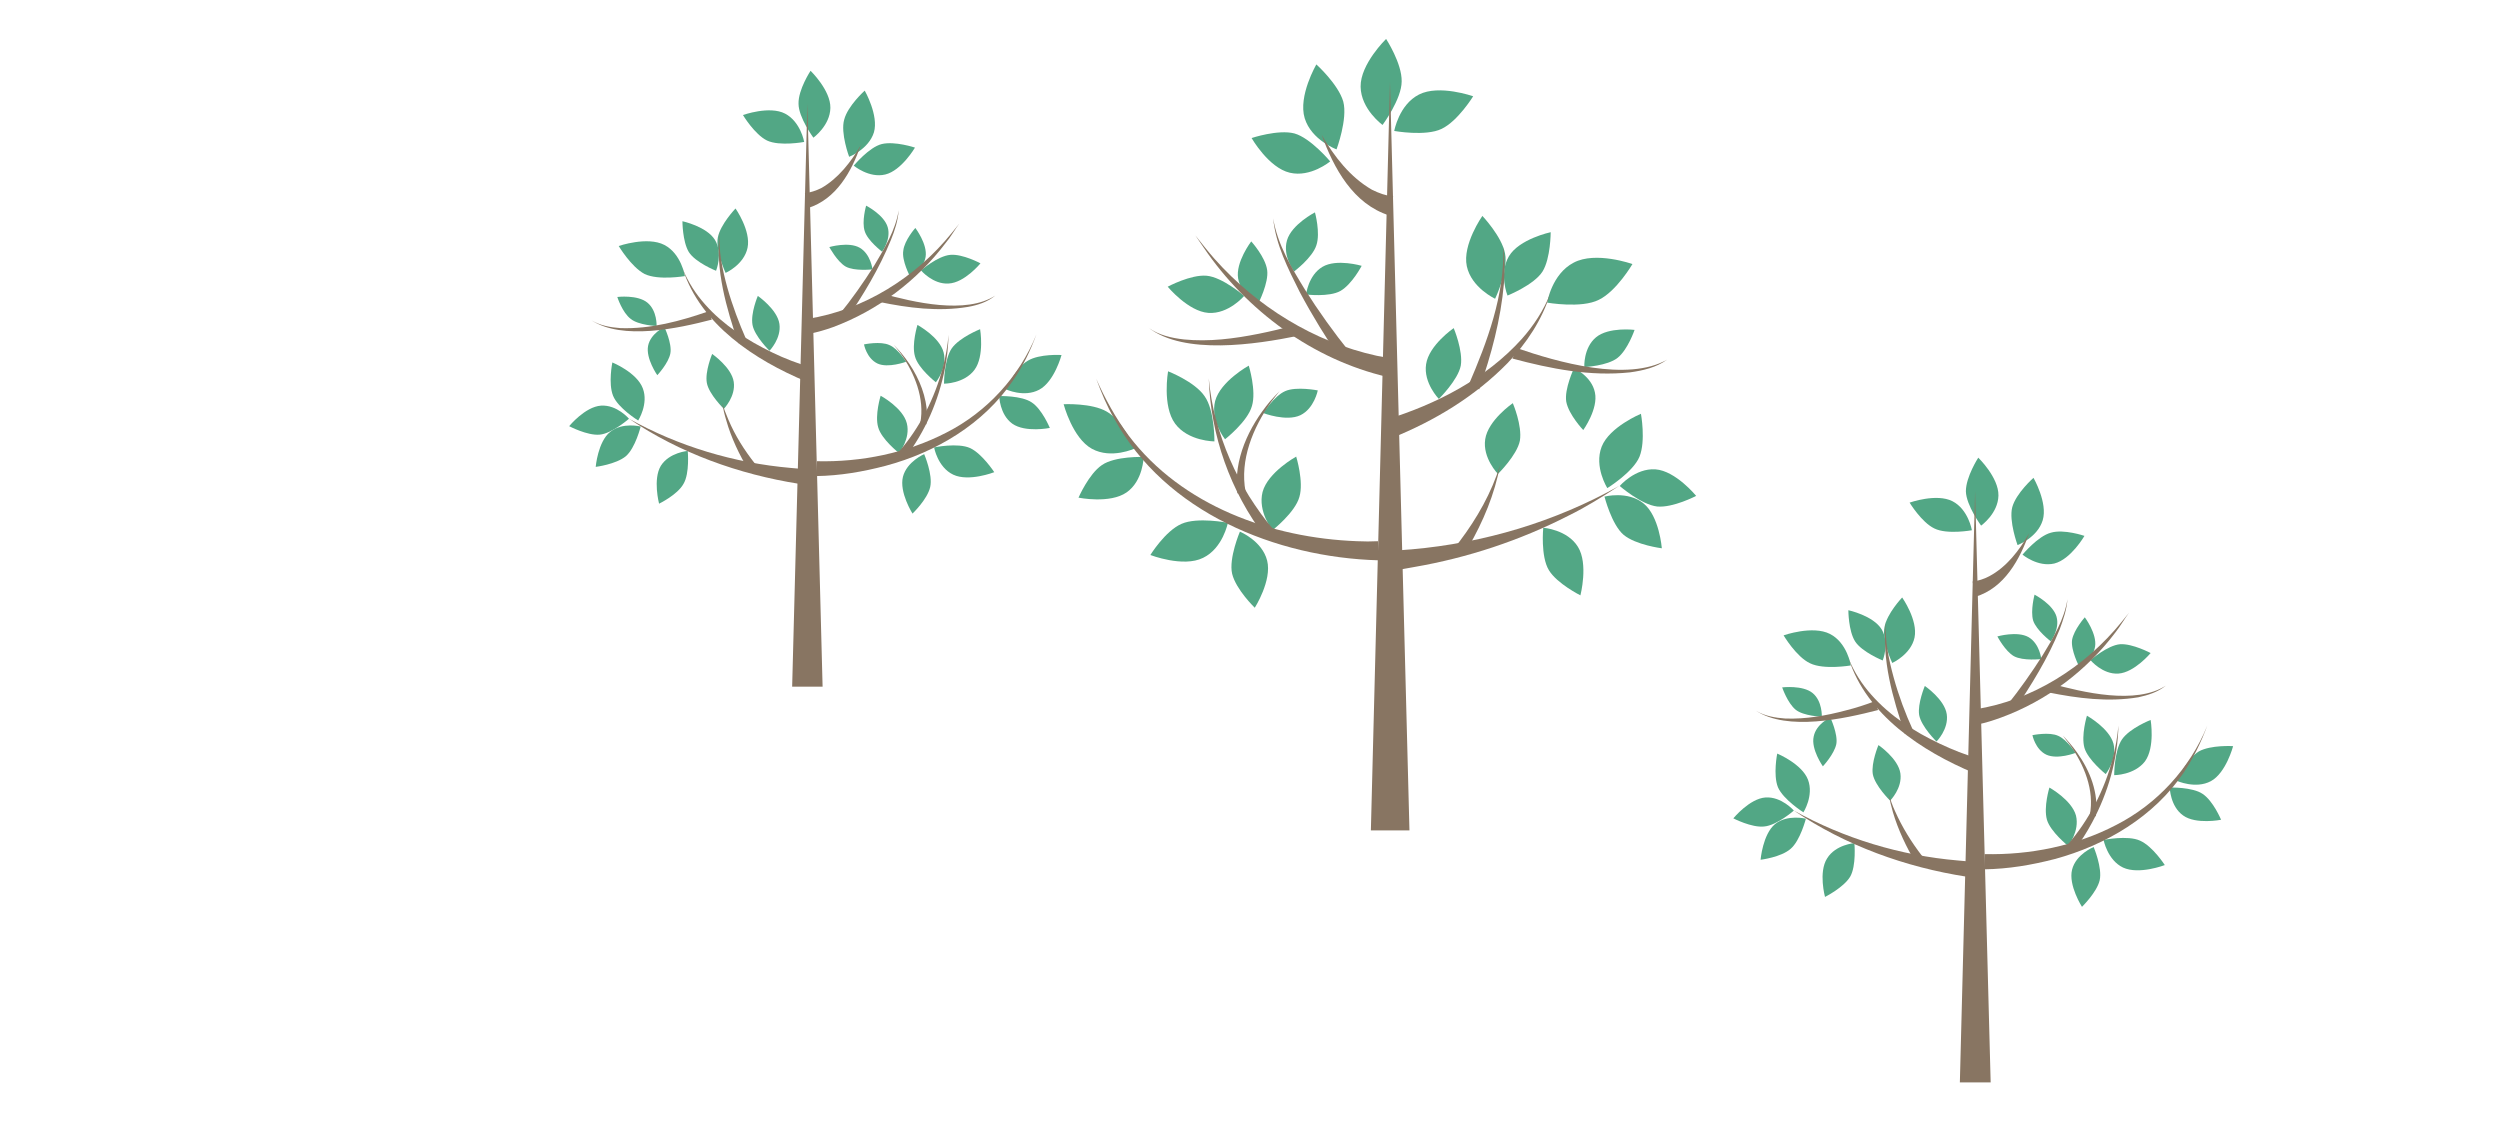 <?xml version="1.0" encoding="utf-8"?>
<!-- Generator: Adobe Illustrator 26.3.1, SVG Export Plug-In . SVG Version: 6.00 Build 0)  -->
<svg version="1.1" id="Layer_1" xmlns="http://www.w3.org/2000/svg" xmlns:xlink="http://www.w3.org/1999/xlink" x="0px" y="0px"
	 viewBox="0 0 706.3 323.5" style="enable-background:new 0 0 706.3 323.5;" xml:space="preserve">
<style type="text/css">
	.st0{fill:#52A785;}
	.st1{fill:#887562;}
</style>
<g id="treeanimate1">
	<g>
		<g>
			<path class="st0" d="M244.3,25.6c0,0,4,7,2.6,11.8c-1.5,4.8-7,6.9-7,6.9s-2.5-6.7-1.4-10.5C239.5,29.9,244.3,25.6,244.3,25.6"/>
			<path class="st0" d="M258.5,41.7c0,0-3.8,6.5-8.4,7.6c-4.6,1.1-8.9-2.5-8.9-2.5s4.3-5.2,7.9-6.1
				C252.8,39.8,258.5,41.7,258.5,41.7"/>
			<path class="st0" d="M244.7,58.1c0,0,5.1,2.6,6.1,6.1s-1.6,6.9-1.6,6.9s-4.1-3.1-4.9-5.8C243.4,62.6,244.7,58.1,244.7,58.1"/>
			<path class="st0" d="M258.6,64.4c0,0,3.5,4.6,2.9,8.2s-4.4,5.5-4.4,5.5s-2.4-4.5-1.9-7.3C255.5,67.9,258.6,64.4,258.6,64.4"/>
			<path class="st0" d="M277,74.4c0,0-4.5,5.5-9,5.7c-4.4,0.3-7.8-3.7-7.8-3.7s4.7-4.1,8.3-4.4C272,71.7,277,74.4,277,74.4"/>
			<path class="st0" d="M276.9,93c0,0,1.3,7.6-1.6,11.5s-8.6,3.9-8.6,3.9s0-6.8,2.2-10C271.1,95.3,276.9,93,276.9,93"/>
			<path class="st0" d="M209.9,32.5c0,0,7.5-2.7,11.9-0.4s5.4,8,5.4,8s-6.9,1.3-10.5-0.4C213.2,38,209.9,32.5,209.9,32.5"/>
			<path class="st0" d="M229,20c0,0,5.7,5.5,5.6,10.5c-0.1,5-4.8,8.4-4.8,8.4s-4.2-5.7-4.2-9.6C225.5,25.3,229,20,229,20"/>
			<path class="st0" d="M234.3,69.8c0,0,5.5-1.6,8.6,0.2c3.1,1.8,3.6,6.1,3.6,6.1s-5.1,0.6-7.6-0.8
				C236.5,73.9,234.3,69.8,234.3,69.8"/>
			<path class="st0" d="M185.7,106c0,0-3.3-4.7-2.6-8.3c0.7-3.5,4.6-5.3,4.6-5.3s2.2,4.6,1.7,7.4S185.7,106,185.7,106"/>
			<path class="st0" d="M174.8,69.5c0,0,8.1-2.8,12.9-0.3c4.8,2.5,5.8,8.8,5.8,8.8s-7.5,1.3-11.4-0.6
				C178.3,75.4,174.8,69.5,174.8,69.5"/>
			<path class="st0" d="M192.8,62.5c0,0,6.9,1.5,9.2,5.3s0.3,8.7,0.3,8.7s-5.8-2.3-7.7-5.3C192.8,68.2,192.8,62.5,192.8,62.5"/>
			<path class="st0" d="M207.8,58.9c0,0,4.4,6.3,3.4,11.1c-1,4.8-6.2,7.1-6.2,7.1s-2.9-6.2-2.2-10C203.5,63.4,207.8,58.9,207.8,58.9
				"/>
			<path class="st0" d="M296.6,120.9c0,0-6.9,1.4-10.6-1.2c-3.6-2.6-3.7-7.8-3.7-7.8s6.3-0.2,9.2,1.8
				C294.4,115.6,296.6,120.9,296.6,120.9"/>
			<path class="st0" d="M280.9,133.4c0,0-7.2,2.8-11.6,0.7s-5.4-7.7-5.4-7.7s6.7-1.4,10.2,0.2C277.5,128.2,280.9,133.4,280.9,133.4"
				/>
			<path class="st0" d="M256,102.2c0,0-5.1,1.9-8.1,0.5c-3.1-1.5-3.8-5.4-3.8-5.4s4.7-1,7.2,0.2C253.7,98.5,256,102.2,256,102.2"/>
			<path class="st0" d="M299.9,100.3c0,0-2,7.5-6.3,9.8s-9.4-0.1-9.4-0.1s2.8-6.2,6.2-8.1C293.7,99.9,299.9,100.3,299.9,100.3"/>
			<path class="st0" d="M174.4,83.9c0,0,5.7-0.7,8.5,1.6c2.8,2.3,2.6,6.6,2.6,6.6s-5.1-0.2-7.3-2C175.8,88.3,174.4,83.9,174.4,83.9"
				/>
			<path class="st0" d="M201.2,100c0,0,5.5,3.8,6.1,7.9s-2.8,7.6-2.8,7.6s-4.2-4.1-4.8-7.3C199.1,105,201.2,100,201.2,100"/>
			<path class="st0" d="M214.1,83.6c0,0,5.5,3.8,6.1,7.9s-2.8,7.6-2.8,7.6s-4.2-4.1-4.8-7.3C212,88.5,214.1,83.6,214.1,83.6"/>
			<path class="st0" d="M259.2,91.8c0,0,6.3,3.4,7.4,7.8c1.1,4.3-2.2,8.4-2.2,8.4s-5-3.9-5.9-7.3C257.5,97.3,259.2,91.8,259.2,91.8"
				/>
			<path class="st0" d="M248.8,111.8c0,0,6.3,3.4,7.4,7.8c1.1,4.3-2.2,8.4-2.2,8.4s-5-3.9-5.9-7.3
				C247.1,117.3,248.8,111.8,248.8,111.8"/>
			<path class="st0" d="M257.8,145.1c0,0-3.8-6-2.7-10.4c1.1-4.3,6-6.4,6-6.4s2.5,5.8,1.7,9.3C262,141.1,257.8,145.1,257.8,145.1"/>
			<path class="st0" d="M186.2,142.3c0,0-1.8-6.9,0.5-10.7c2.4-3.8,7.6-4.2,7.6-4.2s0.6,6.3-1.2,9.3
				C191.4,139.8,186.2,142.3,186.2,142.3"/>
		</g>
		<path class="st0" d="M173,102.4c0,0,6.9,2.8,8.6,7.3c1.7,4.4-1.3,9.1-1.3,9.1s-5.7-3.5-7.1-7C171.8,108.3,173,102.4,173,102.4"/>
		<path class="st0" d="M160.8,120.4c0,0,4.5-5.5,9-5.8s7.9,3.7,7.9,3.7s-4.8,4.2-8.3,4.5S160.8,120.4,160.8,120.4"/>
		<path class="st0" d="M168.3,131.9c0,0,0.6-7.1,4.1-9.9s8.6-1.5,8.6-1.5s-1.5,6.1-4.2,8.4C174,131.2,168.3,131.9,168.3,131.9"/>
	</g>
	<g>
		<polygon class="st1" points="223.8,194 228.1,29.3 232.4,194 		"/>
	</g>
	<g>
		<path class="st1" d="M243.2,41c-2.6,7.4-6.9,15.3-15,17.8l-0.8-4.2c1.5-0.2,3.1-0.7,4.7-1.5C236.8,50.4,240.4,45.8,243.2,41
			L243.2,41z"/>
	</g>
	<g>
		<path class="st1" d="M227.8,107.8c-14.6-6.1-29.8-16.1-34.9-31.8c1.5,3.7,3.7,7.1,6.3,10c5.2,5.9,12,10.2,19,13.6
			c3.5,1.7,7.2,3.1,10.9,4.2L227.8,107.8L227.8,107.8z"/>
	</g>
	<g>
		<path class="st1" d="M208.6,97c-3.4-10-6.5-20.7-5.3-31.3c-0.3,5.3,0.8,10.5,2.2,15.6c1.4,5,3.3,10,5.4,14.8
			C210.9,96,208.6,97,208.6,97L208.6,97z"/>
	</g>
	<g>
		<path class="st1" d="M225.8,136.7c-17.1-2.7-33.8-8.7-48.1-18.4c14,7.8,29.7,12.5,45.7,13.9c1,0.1,2.4,0.2,3.4,0.3
			C226.7,132.5,225.8,136.7,225.8,136.7L225.8,136.7z"/>
	</g>
	<g>
		<path class="st1" d="M211.4,132.6c-2.4-3.8-4.9-9.1-6.2-13.8c-0.5-1.6-0.9-3.3-1.2-5c0.5,1.6,1.1,3.2,1.8,4.8
			c1.9,4.5,4.5,8.6,7.5,12.4c0.2,0.2,0.4,0.5,0.5,0.8C213.7,131.8,211.4,132.6,211.4,132.6L211.4,132.6z"/>
	</g>
	<g>
		<path class="st1" d="M230.8,130.3c12.5,0.3,25.4-2.3,36.6-8.1c11.4-5.8,20.6-15.8,25.4-27.7c-1.7,4.6-3.8,9-6.6,13
			c-8.3,12.3-21.8,20.3-36,24.1c-6.5,1.7-12.9,2.8-19.6,2.9C230.6,134.6,230.8,130.3,230.8,130.3L230.8,130.3z"/>
	</g>
	<g>
		<path class="st1" d="M253.8,127.8c6-6.8,10.3-15.3,12.6-24.1c0.8-3,1.3-6,1.6-9.1c-0.1,3.1-0.4,6.2-1,9.3
			c-1.8,9.3-5.6,18.1-11.4,25.6C255.6,129.5,253.8,127.8,253.8,127.8L253.8,127.8z"/>
	</g>
	<g>
		<path class="st1" d="M260,119.5c1.3-6.9-1.6-14.1-5.6-19.7c-0.6-0.8-1.3-1.6-1.9-2.4c0.7,0.8,1.4,1.5,2.1,2.3
			c3.3,4,5.9,8.7,6.9,13.8c0.4,2.1,0.6,4.2,0.2,6.4C261.7,119.9,260,119.5,260,119.5L260,119.5z"/>
	</g>
	<g>
		<path class="st1" d="M228.1,90.1c16-2.5,30.7-11.8,40.8-24.3l2.1-2.6c-1.2,1.6-2.5,3.9-3.8,5.4c-8.1,10.7-19.2,19.1-31.8,23.8
			c-2.2,0.8-4.3,1.4-6.7,1.9C228.7,94.3,228.1,90.1,228.1,90.1L228.1,90.1z"/>
	</g>
	<g>
		<path class="st1" d="M237,89c3.6-4.4,6.9-9.1,10-14c2.9-4.9,6-9.9,6.9-15.6c-0.2,2.9-1.1,5.7-2.2,8.4c-3.3,8.1-7.8,15.5-12.7,22.7
			C238.9,90.5,237,89,237,89L237,89z"/>
	</g>
	<g>
		<path class="st1" d="M249.1,82.9c9,2.5,23.8,6,32.1,0.6c-2.2,1.8-4.9,2.7-7.7,3.2c-8.4,1.4-16.9,0.3-25.1-1.4
			C248.4,85.3,249.1,82.9,249.1,82.9L249.1,82.9z"/>
	</g>
	<g>
		<path class="st1" d="M201.1,90.3c-9.6,2.5-25.2,5.9-34,0.2c2.5,1.5,5.4,2,8.2,2.2c8.5,0.3,17-2,25-4.8
			C200.3,87.9,201.1,90.3,201.1,90.3L201.1,90.3z"/>
	</g>
</g>
<g id="treeanimate2">
	<g>
		<g>
			<path class="st0" d="M371.9,18.2c0,0-5.2,8.9-3.3,15.2c1.9,6.2,9,8.8,9,8.8s3.2-8.6,1.9-13.5C378.1,23.8,371.9,18.2,371.9,18.2"
				/>
			<path class="st0" d="M353.6,39c0,0,4.8,8.4,10.8,9.8c5.9,1.4,11.4-3.2,11.4-3.2s-5.5-6.6-10.1-7.9C361.1,36.5,353.6,39,353.6,39"
				/>
			<path class="st0" d="M371.5,60c0,0-6.6,3.4-7.9,7.9s2,8.8,2,8.8s5.2-3.9,6.3-7.4C373.1,65.8,371.5,60,371.5,60"/>
			<path class="st0" d="M353.5,68.2c0,0-4.5,5.9-3.7,10.5s5.7,7,5.7,7s3-5.8,2.5-9.4C357.5,72.6,353.5,68.2,353.5,68.2"/>
			<path class="st0" d="M329.9,81c0,0,5.8,7,11.5,7.4s10.1-4.8,10.1-4.8s-6.1-5.3-10.6-5.7C336.4,77.5,329.9,81,329.9,81"/>
			<path class="st0" d="M330,104.9c0,0-1.7,9.8,2,14.8s11.1,5,11.1,5s0.1-8.8-2.8-12.8C337.5,107.8,330,104.9,330,104.9"/>
			<path class="st0" d="M416.2,27.2c0,0-9.6-3.4-15.3-0.5c-5.7,2.9-7,10.3-7,10.3s8.9,1.6,13.4-0.6
				C411.9,34.2,416.2,27.2,416.2,27.2"/>
			<path class="st0" d="M391.6,11c0,0-7.3,7.1-7.2,13.5c0.1,6.4,6.2,10.8,6.2,10.8S396,28,396,23C396.1,17.9,391.6,11,391.6,11"/>
			<path class="st0" d="M384.7,75.1c0,0-7.1-2.1-11.1,0.3s-4.6,7.8-4.6,7.8s6.5,0.8,9.7-1C382,80.3,384.7,75.1,384.7,75.1"/>
			<path class="st0" d="M447.3,121.5c0,0,4.3-6,3.3-10.6c-0.9-4.6-5.9-6.9-5.9-6.9s-2.8,5.9-2.2,9.5
				C443.2,117.2,447.3,121.5,447.3,121.5"/>
			<path class="st0" d="M461.2,74.6c0,0-10.4-3.7-16.6-0.4c-6.2,3.2-7.5,11.3-7.5,11.3s9.7,1.7,14.6-0.8
				C456.7,82.3,461.2,74.6,461.2,74.6"/>
			<path class="st0" d="M438.1,65.6c0,0-8.9,1.9-11.8,6.8s-0.4,11.1-0.4,11.1s7.5-3,9.9-6.8C438.1,73,438.1,65.6,438.1,65.6"/>
			<path class="st0" d="M418.8,61c0,0-5.7,8.1-4.4,14.2c1.3,6.1,8,9.2,8,9.2s3.8-7.9,2.8-12.8C424.3,66.8,418.8,61,418.8,61"/>
			<path class="st0" d="M304.7,140.6c0,0,8.9,1.8,13.6-1.5s4.8-10,4.8-10s-8.1-0.3-11.8,2.3C307.6,133.9,304.7,140.6,304.7,140.6"/>
			<path class="st0" d="M325,156.8c0,0,9.3,3.6,14.9,0.8c5.6-2.7,7-9.9,7-9.9s-8.6-1.7-13.1,0.3C329.2,150,325,156.8,325,156.8"/>
			<path class="st0" d="M356.9,116.7c0,0,6.5,2.5,10.5,0.6c3.9-1.9,4.9-7,4.9-7s-6.1-1.2-9.2,0.2
				C359.9,111.9,356.9,116.7,356.9,116.7"/>
			<path class="st0" d="M300.5,114.2c0,0,2.5,9.6,8,12.6c5.5,3,12.1-0.1,12.1-0.1s-3.6-8-7.9-10.4
				C308.5,113.8,300.5,114.2,300.5,114.2"/>
			<path class="st0" d="M461.8,93.2c0,0-7.3-0.9-10.9,2.1s-3.3,8.4-3.3,8.4s6.5-0.3,9.4-2.6S461.8,93.2,461.8,93.2"/>
			<path class="st0" d="M427.4,113.9c0,0-7,4.8-7.8,10.2c-0.8,5.3,3.6,9.8,3.6,9.8s5.4-5.3,6.2-9.4
				C430.1,120.2,427.4,113.9,427.4,113.9"/>
			<path class="st0" d="M410.7,92.7c0,0-7,4.8-7.8,10.2c-0.8,5.3,3.6,9.8,3.6,9.8s5.4-5.3,6.2-9.4C413.4,99.1,410.7,92.7,410.7,92.7
				"/>
			<path class="st0" d="M352.8,103.3c0,0-8,4.4-9.5,10c-1.4,5.6,2.8,10.8,2.8,10.8s6.4-5,7.6-9.4C355,110.4,352.8,103.3,352.8,103.3
				"/>
			<path class="st0" d="M366.2,129c0,0-8,4.4-9.5,10c-1.4,5.6,2.8,10.8,2.8,10.8s6.4-5,7.6-9.4C368.4,136.1,366.2,129,366.2,129"/>
			<path class="st0" d="M354.5,171.7c0,0,4.9-7.7,3.5-13.3s-7.7-8.2-7.7-8.2s-3.2,7.5-2.2,11.9C349.2,166.6,354.5,171.7,354.5,171.7
				"/>
			<path class="st0" d="M446.5,168.2c0,0,2.3-8.9-0.7-13.7c-3-4.9-9.8-5.4-9.8-5.4s-0.8,8.1,1.6,12
				C439.9,164.9,446.5,168.2,446.5,168.2"/>
		</g>
		<path class="st0" d="M463.6,116.9c0,0-8.9,3.7-11.1,9.3c-2.2,5.7,1.6,11.7,1.6,11.7s7.3-4.5,9.1-8.9
			C465,124.5,463.6,116.9,463.6,116.9"/>
		<path class="st0" d="M479.2,140.1c0,0-5.8-7.1-11.5-7.5s-10.1,4.7-10.1,4.7s6.1,5.3,10.6,5.8C472.7,143.5,479.2,140.1,479.2,140.1
			"/>
		<path class="st0" d="M469.5,154.9c0,0-0.7-9.1-5.2-12.7c-4.5-3.6-11-1.9-11-1.9s2,7.9,5.4,10.8C462.2,154,469.5,154.9,469.5,154.9
			"/>
	</g>
	<g>
		<polygon class="st1" points="387.3,234.6 392.7,23 398.2,234.6 		"/>
	</g>
	<g>
		<path class="st1" d="M373.4,38.1c3.5,6.1,8.1,12,14.2,15.5c2,1,4,1.7,6,1.9l-1,5.4C382.3,57.7,376.8,47.5,373.4,38.1L373.4,38.1z"
			/>
	</g>
	<g>
		<path class="st1" d="M391.5,118.6c14.3-4.4,28.3-11.6,38.4-22.8c3.4-3.8,6.2-8.1,8.1-12.9c-2.3,7.4-6.7,14.1-12.1,19.7
			c-9.2,9.4-20.6,16.3-32.8,21.2C393.2,123.8,391.5,118.6,391.5,118.6L391.5,118.6z"/>
	</g>
	<g>
		<path class="st1" d="M414.9,108.8c5.3-12.3,10.2-25.4,9.8-39c0.5,3.4,0.4,6.8,0.2,10.2c-0.9,10.3-3.6,20.3-7,30
			C417.8,110,414.9,108.8,414.9,108.8L414.9,108.8z"/>
	</g>
	<g>
		<path class="st1" d="M394.5,155.6c1.2-0.2,3.1-0.3,4.3-0.4c20.5-1.8,40.6-7.8,58.6-17.9c-4.6,3-9.4,6-14.3,8.4
			c-13.7,7-28.5,11.9-43.6,14.5c-1,0.2-2.9,0.5-3.9,0.7C395.7,161,394.5,155.6,394.5,155.6L394.5,155.6z"/>
	</g>
	<g>
		<path class="st1" d="M411.2,154.6c0.3-0.6,0.8-1.2,1.2-1.7c4.9-6.5,9-13.7,11.4-21.5c-1.5,8.2-4.8,16-8.9,23.1
			c-0.2,0.3-0.6,0.9-0.7,1.2v-0.1L411.2,154.6L411.2,154.6z"/>
	</g>
	<g>
		<path class="st1" d="M389.5,158.3c-29.1-0.8-60.3-13.6-74.7-40c-2.1-3.6-3.7-7.5-5.1-11.3c2.5,5.7,5.5,11.1,9.2,16.1
			c15,19.8,40.3,28.9,64.5,29.8c2,0.1,4.1,0.1,5.9,0C389.3,152.8,389.5,158.3,389.5,158.3L389.5,158.3z"/>
	</g>
	<g>
		<path class="st1" d="M357.4,151.7c-9.8-12.9-15.4-28.7-15.9-44.8c0.4,4,1,7.9,2.1,11.7c2,7.6,5.2,14.9,9.3,21.6
			c2.1,3.3,4.4,6.6,6.9,9.4C359.8,149.6,357.4,151.7,357.4,151.7L357.4,151.7z"/>
	</g>
	<g>
		<path class="st1" d="M349.6,139.4c-1.2-9.5,3.2-18.8,9.2-26c0.9-1,1.8-2,2.7-2.9c-0.8,1-1.6,2.1-2.4,3.1
			c-5.1,7.2-8.9,16.4-7.2,25.3C351.8,138.9,349.6,139.4,349.6,139.4L349.6,139.4z"/>
	</g>
	<g>
		<path class="st1" d="M392,106.5c-21.1-4.9-39.8-18.7-51.9-36.5l-2.4-3.5c1.6,2,3.7,4.7,5.4,6.6c12,13.5,28.1,23.5,45.8,27.4
			c1.3,0.3,2.7,0.5,3.9,0.7C392.7,101.1,392,106.5,392,106.5L392,106.5z"/>
	</g>
	<g>
		<path class="st1" d="M378.8,101.6c-4.2-6.2-8.1-12.5-11.6-19.1c-3.3-6.6-6.8-13.4-7.5-20.8c1.2,7.3,5.1,13.8,8.9,20
			c3.9,6.2,8.2,12.2,12.8,17.9C381.4,99.6,378.8,101.6,378.8,101.6L378.8,101.6z"/>
	</g>
	<g>
		<path class="st1" d="M366.6,94.9c-11.8,2.4-32,5.5-42.1-2.3c2.9,2.1,6.5,2.9,10,3.3c7,0.7,14.1-0.2,21.1-1.6
			c3.5-0.7,6.9-1.5,10.2-2.5L366.6,94.9L366.6,94.9z"/>
	</g>
	<g>
		<path class="st1" d="M428.4,98.3c11.6,4,31.4,9.7,42.6,3.3c-3,2.2-6.8,3.1-10.5,3.6c-11.2,1.2-22.4-1-33.2-3.9
			C427.4,101.3,428.4,98.3,428.4,98.3L428.4,98.3z"/>
	</g>
</g>
<g id="treeanimate3_00000058583883400540490000000002530928664051576756_">
	<g>
		<g>
			<path class="st0" d="M574.5,135c0,0,4.1,7.1,2.6,12s-7.1,7-7.1,7s-2.5-6.8-1.5-10.7C569.6,139.3,574.5,135,574.5,135"/>
			<path class="st0" d="M588.9,151.4c0,0-3.8,6.6-8.5,7.8c-4.7,1.1-9-2.5-9-2.5s4.3-5.2,8-6.2C583.1,149.4,588.9,151.4,588.9,151.4"
				/>
			<path class="st0" d="M574.8,168c0,0,5.2,2.7,6.2,6.2s-1.6,7-1.6,7s-4.1-3.1-5-5.9C573.6,172.5,574.8,168,574.8,168"/>
			<path class="st0" d="M589,174.4c0,0,3.5,4.7,2.9,8.3s-4.5,5.6-4.5,5.6s-2.4-4.6-2-7.5C585.9,177.9,589,174.4,589,174.4"/>
			<path class="st0" d="M607.6,184.5c0,0-4.6,5.5-9.1,5.8s-7.9-3.8-7.9-3.8s4.8-4.2,8.4-4.5C602.5,181.8,607.6,184.5,607.6,184.5"/>
			<path class="st0" d="M607.6,203.4c0,0,1.3,7.7-1.6,11.7c-3,3.9-8.7,3.9-8.7,3.9s0-6.9,2.2-10.1
				C601.7,205.7,607.6,203.4,607.6,203.4"/>
			<path class="st0" d="M539.5,142c0,0,7.6-2.7,12.1-0.4s5.5,8.2,5.5,8.2s-7,1.3-10.6-0.5C542.9,147.6,539.5,142,539.5,142"/>
			<path class="st0" d="M558.9,129.3c0,0,5.8,5.6,5.7,10.7c-0.1,5.1-4.9,8.5-4.9,8.5s-4.2-5.7-4.3-9.7
				C555.4,134.7,558.9,129.3,558.9,129.3"/>
			<path class="st0" d="M564.3,179.8c0,0,5.6-1.6,8.8,0.2c3.2,1.9,3.6,6.2,3.6,6.2s-5.1,0.6-7.7-0.8
				C566.5,184,564.3,179.8,564.3,179.8"/>
			<path class="st0" d="M515,216.5c0,0-3.4-4.8-2.6-8.4c0.7-3.6,4.7-5.4,4.7-5.4s2.2,4.7,1.7,7.5C518.2,213.1,515,216.5,515,216.5"
				/>
			<path class="st0" d="M503.9,179.5c0,0,8.2-2.9,13.1-0.4s5.9,8.9,5.9,8.9s-7.6,1.3-11.5-0.6C507.5,185.6,503.9,179.5,503.9,179.5"
				/>
			<path class="st0" d="M522.2,172.4c0,0,7,1.5,9.4,5.4c2.3,3.9,0.3,8.8,0.3,8.8s-5.9-2.4-7.8-5.4
				C522.2,178.2,522.2,172.4,522.2,172.4"/>
			<path class="st0" d="M537.4,168.8c0,0,4.5,6.4,3.5,11.3c-1,4.8-6.3,7.2-6.3,7.2s-3-6.3-2.2-10.1
				C533.1,173.3,537.4,168.8,537.4,168.8"/>
			<path class="st0" d="M627.5,231.6c0,0-7.1,1.4-10.7-1.2c-3.7-2.6-3.8-7.9-3.8-7.9s6.4-0.2,9.3,1.8
				C625.3,226.3,627.5,231.6,627.5,231.6"/>
			<path class="st0" d="M611.6,244.4c0,0-7.3,2.8-11.8,0.7c-4.4-2.1-5.5-7.8-5.5-7.8s6.8-1.4,10.3,0.2
				C608.2,239.1,611.6,244.4,611.6,244.4"/>
			<path class="st0" d="M586.4,212.7c0,0-5.1,2-8.3,0.5c-3.1-1.5-3.9-5.5-3.9-5.5s4.8-1,7.3,0.2C584,209,586.4,212.7,586.4,212.7"/>
			<path class="st0" d="M630.9,210.8c0,0-2,7.6-6.3,9.9c-4.3,2.3-9.6-0.1-9.6-0.1s2.9-6.3,6.2-8.3
				C624.6,210.4,630.9,210.8,630.9,210.8"/>
			<path class="st0" d="M503.5,194.2c0,0,5.8-0.7,8.6,1.6s2.6,6.7,2.6,6.7s-5.2-0.2-7.4-2C505,198.6,503.5,194.2,503.5,194.2"/>
			<path class="st0" d="M530.7,210.5c0,0,5.6,3.8,6.2,8c0.6,4.2-2.9,7.7-2.9,7.7s-4.3-4.2-4.9-7.5
				C528.6,215.5,530.7,210.5,530.7,210.5"/>
			<path class="st0" d="M543.8,193.8c0,0,5.6,3.8,6.2,8c0.6,4.2-2.9,7.7-2.9,7.7s-4.3-4.2-4.9-7.5
				C541.7,198.8,543.8,193.8,543.8,193.8"/>
			<path class="st0" d="M589.6,202.2c0,0,6.3,3.5,7.5,7.9c1.1,4.4-2.2,8.6-2.2,8.6s-5-4-6-7.4C587.9,207.8,589.6,202.2,589.6,202.2"
				/>
			<path class="st0" d="M579,222.5c0,0,6.3,3.5,7.5,7.9c1.1,4.4-2.2,8.6-2.2,8.6s-5-4-6-7.4C577.3,228,579,222.5,579,222.5"/>
			<path class="st0" d="M588.2,256.2c0,0-3.9-6.1-2.8-10.5c1.1-4.4,6.1-6.4,6.1-6.4s2.5,5.9,1.7,9.4
				C592.4,252.1,588.2,256.2,588.2,256.2"/>
			<path class="st0" d="M515.6,253.4c0,0-1.9-7,0.6-10.9c2.4-3.9,7.7-4.3,7.7-4.3s0.6,6.4-1.2,9.5
				C520.8,250.8,515.6,253.4,515.6,253.4"/>
		</g>
		<path class="st0" d="M502.1,212.9c0,0,7,2.9,8.7,7.4c1.7,4.5-1.3,9.2-1.3,9.2s-5.7-3.6-7.2-7.1
			C500.9,218.9,502.1,212.9,502.1,212.9"/>
		<path class="st0" d="M489.7,231.2c0,0,4.6-5.6,9.1-5.9c4.5-0.3,8,3.7,8,3.7s-4.8,4.2-8.4,4.5C494.9,233.9,489.7,231.2,489.7,231.2
			"/>
		<path class="st0" d="M497.4,242.9c0,0,0.6-7.2,4.1-10.1c3.5-2.8,8.7-1.5,8.7-1.5s-1.6,6.2-4.3,8.5
			C503.2,242.2,497.4,242.9,497.4,242.9"/>
	</g>
	<g>
		<polygon class="st1" points="553.7,305.8 558,138.7 562.4,305.8 		"/>
	</g>
	<g>
		<path class="st1" d="M573.3,150.6c-2.7,7.5-7,15.5-15.2,18l-0.8-4.3c1.6-0.2,3.2-0.7,4.7-1.5C566.9,160.2,570.5,155.5,573.3,150.6
			L573.3,150.6z"/>
	</g>
	<g>
		<path class="st1" d="M557.7,218.4c-14.8-6.2-30.3-16.4-35.4-32.3c1.5,3.7,3.7,7.2,6.4,10.2c5.3,6,12.1,10.4,19.3,13.8
			c3.6,1.7,7.3,3.2,11,4.2C559,214.3,557.7,218.4,557.7,218.4L557.7,218.4z"/>
	</g>
	<g>
		<path class="st1" d="M538.2,207.4c-3.5-10.2-6.6-21-5.4-31.8c-0.3,5.4,0.8,10.7,2.2,15.8s3.3,10.2,5.5,15
			C540.6,206.5,538.2,207.4,538.2,207.4L538.2,207.4z"/>
	</g>
	<g>
		<path class="st1" d="M555.7,247.7c-17.4-2.7-34.3-8.8-48.9-18.7c14.2,7.9,30.1,12.7,46.3,14.1c1,0.1,2.5,0.2,3.4,0.3
			C556.6,243.5,555.7,247.7,555.7,247.7L555.7,247.7z"/>
	</g>
	<g>
		<path class="st1" d="M541.1,243.5c-2.4-3.9-4.9-9.2-6.3-14c-0.5-1.7-0.9-3.4-1.2-5.1c0.5,1.6,1.1,3.3,1.8,4.8
			c2,4.5,4.6,8.7,7.6,12.6c0.2,0.2,0.4,0.5,0.5,0.8C543.4,242.7,541.1,243.5,541.1,243.5L541.1,243.5z"/>
	</g>
	<g>
		<path class="st1" d="M560.7,241.3c12.7,0.3,25.8-2.3,37.1-8.2c11.6-5.9,20.9-16,25.8-28.1c-1.7,4.6-3.9,9.1-6.6,13.2
			c-8.4,12.5-22.1,20.6-36.5,24.5c-6.6,1.7-13.1,2.8-19.9,2.9C560.6,245.6,560.7,241.3,560.7,241.3L560.7,241.3z"/>
	</g>
	<g>
		<path class="st1" d="M584.1,238.7c6-6.9,10.5-15.5,12.8-24.5c0.8-3,1.3-6.1,1.6-9.2c-0.2,9.5-2.9,18.9-7.4,27.3
			c-1.5,2.8-3.2,5.5-5.2,8.1L584.1,238.7L584.1,238.7z"/>
	</g>
	<g>
		<path class="st1" d="M590.4,230.3c1.4-7-1.6-14.3-5.7-20c-0.6-0.8-1.3-1.6-1.9-2.5c1.4,1.5,2.8,3.1,4,4.8c3.7,5.2,6.2,11.5,5.3,18
			C592.1,230.7,590.4,230.3,590.4,230.3L590.4,230.3z"/>
	</g>
	<g>
		<path class="st1" d="M558,200.4c16.2-2.5,31.1-12,41.4-24.7l2.1-2.6c-1.2,1.6-2.6,4-3.8,5.5c-8.2,10.9-19.5,19.4-32.3,24.1
			c-2.2,0.8-4.3,1.5-6.8,2C558.6,204.7,558,200.4,558,200.4L558,200.4z"/>
	</g>
	<g>
		<path class="st1" d="M567,199.3c3.6-4.5,7-9.3,10.1-14.2c3-4.9,6.1-10.1,7-15.8c-0.2,2.9-1.2,5.8-2.2,8.5c-3.3,8.2-8,15.7-12.9,23
			C569,200.8,567,199.3,567,199.3L567,199.3z"/>
	</g>
	<g>
		<path class="st1" d="M579.3,193.1c9.2,2.5,24.1,6.1,32.6,0.6c-2.2,1.8-5,2.7-7.8,3.3c-8.5,1.4-17.1,0.3-25.5-1.4
			C578.6,195.5,579.3,193.1,579.3,193.1L579.3,193.1z"/>
	</g>
	<g>
		<path class="st1" d="M530.6,200.6c-9.7,2.5-25.6,6-34.5,0.2c2.5,1.5,5.4,2,8.3,2.2c5.8,0.2,11.5-0.8,17.1-2.3
			c2.8-0.7,5.6-1.6,8.2-2.6C529.8,198.2,530.6,200.6,530.6,200.6L530.6,200.6z"/>
	</g>
</g>
</svg>
